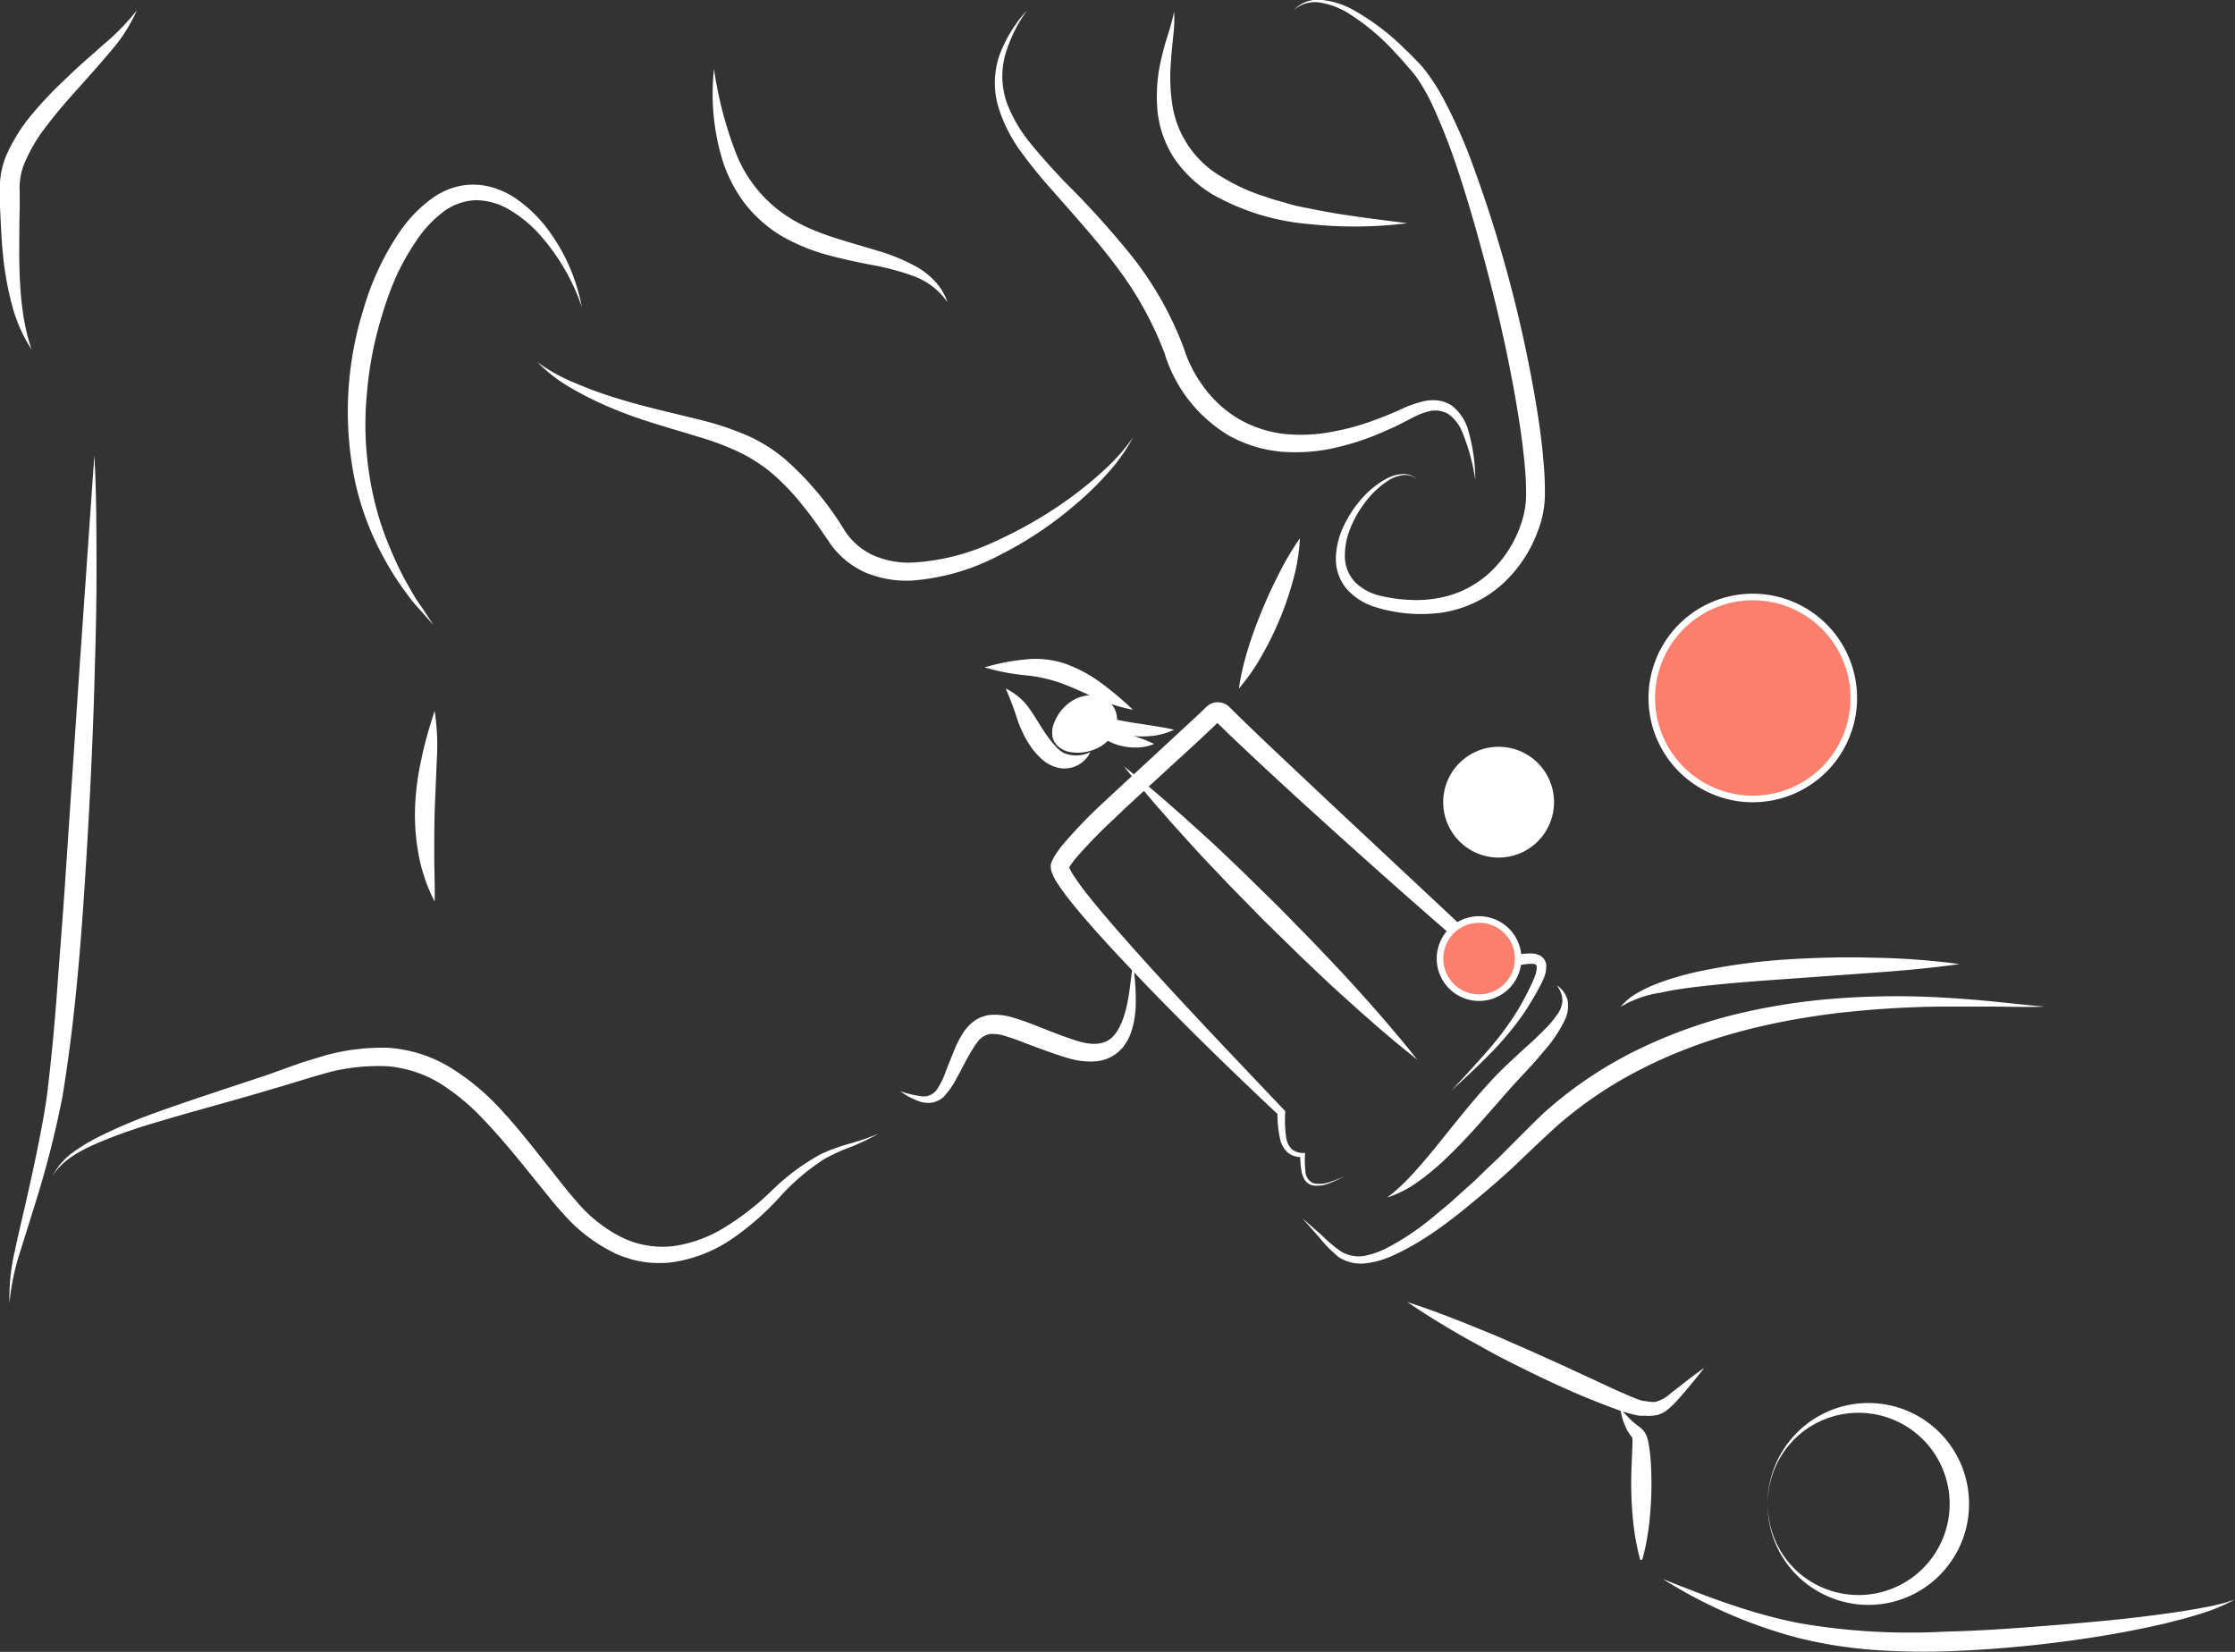 <svg xmlns="http://www.w3.org/2000/svg" viewBox="0 0 339.69 251.08"><rect x="0" y="0" width="339.69" height="251.08" fill="#333333" stroke="none"/><defs><style>.cls-1{fill:#fff;}.cls-2{fill:#fc7e6c;}</style></defs><g id="レイヤー_2" data-name="レイヤー 2"><g id="web"><g id="scientist"><line x1="170.82" y1="116.48" x2="215.39" y2="161.05"/><path class="cls-1" d="M170.82,116.48c4.16,3.28,8.1,6.76,12,10.32,2,1.76,3.83,3.6,5.75,5.4l5.63,5.51,5.51,5.63c1.8,1.91,3.64,3.79,5.4,5.74,3.56,3.87,7,7.82,10.31,12-4.15-3.27-8.1-6.75-12-10.31-1.95-1.76-3.83-3.6-5.74-5.4l-5.63-5.51-5.51-5.63c-1.8-1.92-3.64-3.79-5.4-5.75C177.58,124.58,174.1,120.64,170.82,116.48Z"/><path class="cls-1" d="M133.53,172.31a36.71,36.71,0,0,1-4.15,2,27.15,27.15,0,0,0-4.13,1.88,33.87,33.87,0,0,0-6.83,5.85,41.15,41.15,0,0,1-7,6.15,21.59,21.59,0,0,1-8.86,3.61,12.57,12.57,0,0,1-2.46.17,12.87,12.87,0,0,1-2.47-.2,12.22,12.22,0,0,1-2.4-.6,11.4,11.4,0,0,1-2.28-.94,24.55,24.55,0,0,1-7.56-6c-1.12-1.18-2-2.37-3-3.57l-2.87-3.56c-1.93-2.35-3.87-4.68-5.93-6.83a33.45,33.45,0,0,0-6.71-5.6,18.3,18.3,0,0,0-8-2.6,30.13,30.13,0,0,0-8.66.85c-2.83.76-5.78,1.73-8.73,2.58-5.87,1.76-11.79,3.31-17.63,5.06a82.49,82.49,0,0,0-8.61,3c-2.75,1.18-5.61,2.56-7.28,5.19a10.65,10.65,0,0,1,3-3.51,29.07,29.07,0,0,1,4-2.43,77.17,77.17,0,0,1,8.5-3.62c5.78-2.09,11.62-3.95,17.4-5.89L45,161.81c1.42-.51,3-.93,4.46-1.4A32.76,32.76,0,0,1,59,159.26a20.85,20.85,0,0,1,9.31,2.92,35.59,35.59,0,0,1,7.38,6c2.16,2.28,4.11,4.68,6,7.07l2.86,3.6c.94,1.2,1.89,2.42,2.85,3.49a22,22,0,0,0,6.62,5.49,14.23,14.23,0,0,0,8.15,1.6,20.21,20.21,0,0,0,8.1-2.95,40.42,40.42,0,0,0,7.06-5.54,33.69,33.69,0,0,1,7.47-5.54,28.6,28.6,0,0,1,4.37-1.58A36.75,36.75,0,0,0,133.53,172.31Z"/><path class="cls-1" d="M172.19,146.54a34.63,34.63,0,0,1,.41,6.7,14.58,14.58,0,0,1-.62,3.45,7.83,7.83,0,0,1-.77,1.71l-.55.81-.73.72a6.07,6.07,0,0,1-3.76,1.41,11.44,11.44,0,0,1-3.69-.47c-2.22-.63-4.27-1.44-6.34-2.2-1-.39-2-.79-3-1.08a6.65,6.65,0,0,0-2.62-.43,2.9,2.9,0,0,0-1.89,1.15,9.94,9.94,0,0,0-.82,1.19c-.27.41-.53.9-.8,1.37-.53.95-1,1.93-1.56,2.91a12.67,12.67,0,0,1-2,2.91,3.6,3.6,0,0,1-1.78.9,4.09,4.09,0,0,1-1.86-.15,12,12,0,0,1-3-1.58,16.38,16.38,0,0,0,3.17.76,2.47,2.47,0,0,0,2.41-1,11.77,11.77,0,0,0,1.34-2.73c.39-1,.81-2.05,1.23-3.08a15.11,15.11,0,0,1,1.66-3.17,7,7,0,0,1,1.46-1.46,4.67,4.67,0,0,1,1-.55,6,6,0,0,1,1.09-.33,9,9,0,0,1,3.89.4c1.14.33,2.19.73,3.23,1.12,2,.81,4.1,1.63,6.09,2.29s3.83.83,5.19-.07,2.18-3,2.66-5.06S171.85,148.74,172.19,146.54Z"/><path class="cls-1" d="M172.19,107.88a25.32,25.32,0,0,1-5.85-1.88c-1.83-.8-3.56-1.64-5.29-2.24a22.51,22.51,0,0,0-5.41-1.14,32.64,32.64,0,0,1-6-1.18,31.83,31.83,0,0,1,6-1.18,14,14,0,0,1,6.4.67,21.38,21.38,0,0,1,5.48,3A50,50,0,0,1,172.19,107.88Z"/><path class="cls-1" d="M152.86,104.66a9.29,9.29,0,0,1,3.76,3.29c.95,1.37,1.65,2.67,2.47,3.8a16.3,16.3,0,0,0,1.3,1.63,4.38,4.38,0,0,0,1.33,1.09,4.94,4.94,0,0,0,4-.15,4.36,4.36,0,0,1-4.64,2.43,5.5,5.5,0,0,1-2.68-1.31,10.88,10.88,0,0,1-1.77-2,16.85,16.85,0,0,1-2.12-4.45C154.05,107.58,153.53,106.22,152.86,104.66Z"/><path class="cls-1" d="M178.45,110.92a10.26,10.26,0,0,1-3.41.94,13.08,13.08,0,0,1-3.53-.1,10.45,10.45,0,0,1-3.4-1.15,6,6,0,0,1-2.55-2.55,17.9,17.9,0,0,0,3.15,1.09c1,.27,2.07.46,3.13.64l3.23.5C176.17,110.47,177.28,110.63,178.45,110.92Z"/><path class="cls-1" d="M165.74,109.85c.92.3,1.69.57,2.48.81l2.33.68a27.94,27.94,0,0,1,4.86,1.73,6.81,6.81,0,0,1-2.71.55,9.16,9.16,0,0,1-2.7-.36,8.27,8.27,0,0,1-2.5-1.21A5.19,5.19,0,0,1,165.74,109.85Z"/><ellipse class="cls-1" cx="164.11" cy="110.55" rx="4.44" ry="3.22" transform="translate(-33.29 96.87) rotate(-30)"/><path class="cls-1" d="M160.26,112.77a2.61,2.61,0,0,0,2.58,1.14,4.51,4.51,0,0,0,2.51-1.22,5,5,0,0,0,1.35-2.08,2,2,0,0,0,0-1.53,1.86,1.86,0,0,0-1.31-.79,5,5,0,0,0-2.47.12,4.52,4.52,0,0,0-2.31,1.56A2.61,2.61,0,0,0,160.26,112.77Zm0,0a3.47,3.47,0,0,1,0-3,6.77,6.77,0,0,1,1.91-2.67,5.84,5.84,0,0,1,3.31-1.42,4.46,4.46,0,0,1,2.06.33,3.79,3.79,0,0,1,1.77,1.56,3.75,3.75,0,0,1,.45,2.31,4.33,4.33,0,0,1-.74,1.94A5.79,5.79,0,0,1,166.1,114a6.61,6.61,0,0,1-3.27.33A3.49,3.49,0,0,1,160.26,112.77Z"/><path class="cls-1" d="M204.4,178.75a17.48,17.48,0,0,1-2.32,1.08,4.91,4.91,0,0,1-2.59.35,2.07,2.07,0,0,1-1.16-.79,3.55,3.55,0,0,1-.5-1.27,15.27,15.27,0,0,1-.22-2.59l.35.34a3.21,3.21,0,0,1-2.18-.64,3.86,3.86,0,0,1-1.19-1.94,18,18,0,0,1-.43-4.21l.17.41c-8.57-8.06-17-16.31-25-24.92-2-2.17-4-4.37-5.88-6.67a39.92,39.92,0,0,1-2.74-3.65,8.94,8.94,0,0,1-.62-1.11,5.28,5.28,0,0,1-.29-.73,2.32,2.32,0,0,1-.09-.55,1.2,1.2,0,0,1,0-.38,2,2,0,0,1,.13-.51,12.2,12.2,0,0,1,.66-1.2c.24-.33.47-.67.71-1a72.9,72.9,0,0,1,6.21-6.53c2.14-2,4.31-4,6.48-6l6.48-6,1.61-1.49.79-.75.39-.38.2-.19a2.77,2.77,0,0,1,.55-.4,2.47,2.47,0,0,1,2.61.17,2.88,2.88,0,0,1,.27.22l.11.11.2.19.39.39,1.56,1.53c4.21,4.07,8.51,8.07,12.78,12.11l25.74,24.09-.6-.23a28.46,28.46,0,0,0,3.77-.52,10,10,0,0,1,2.17-.16,2.82,2.82,0,0,1,1.31.41,1.82,1.82,0,0,1,.78,1.38,4.84,4.84,0,0,1-.51,2.26c-.28.65-.62,1.24-.94,1.82-.65,1.17-1.35,2.32-2.11,3.43a45.9,45.9,0,0,1-5.16,6.12c-1.85,1.9-3.82,3.67-5.75,5.48,1.8-1.94,3.59-3.89,5.34-5.87a46.3,46.3,0,0,0,4.72-6.29c.68-1.11,1.29-2.27,1.86-3.44a18,18,0,0,0,.79-1.76,3.74,3.74,0,0,0,.31-1.59c-.05-.19-.08-.23-.16-.28a1.44,1.44,0,0,0-.58-.11,8.34,8.34,0,0,0-1.78.21,26.9,26.9,0,0,1-4.06.71h-.32l-.28-.25Q213,135.67,199.94,123.8q-6.54-5.91-12.95-12l-1.59-1.55-.4-.38-.19-.2-.09-.07a.1.1,0,0,1,.05,0,.51.51,0,0,0,.53,0l.11-.08-.2.19-.4.39-.81.77-1.61,1.52c-2.16,2-4.36,4-6.53,6s-4.34,3.94-6.46,6a77.3,77.3,0,0,0-6,6.18l-.59.79c-.2.26-.27.47-.43.7.14-.41,0-.41.07-.35a2.28,2.28,0,0,0,.12.29,7.45,7.45,0,0,0,.44.82,36.7,36.7,0,0,0,2.49,3.43c1.8,2.27,3.73,4.47,5.66,6.67,7.76,8.77,15.91,17.24,24,25.79l.18.18v.22a17.28,17.28,0,0,0,.18,4,3,3,0,0,0,.81,1.56,2.57,2.57,0,0,0,1.66.57l.35,0v.33a14.66,14.66,0,0,0,.07,2.49,2,2,0,0,0,1.22,1.79,4.61,4.61,0,0,0,2.43-.17A17.53,17.53,0,0,0,204.4,178.75Z"/><path class="cls-1" d="M236.61,149.76a3.86,3.86,0,0,1,1.65,2.32,4.94,4.94,0,0,1-.45,3,20.51,20.51,0,0,1-3.17,4.7c-1.16,1.43-2.42,2.76-3.65,4.08s-2.38,2.64-3.57,4c-2.37,2.7-4.75,5.45-7.42,8a39.42,39.42,0,0,1-4.24,3.59,17.26,17.26,0,0,1-4.92,2.57,28.83,28.83,0,0,0,3.95-3.68c1.21-1.31,2.35-2.68,3.49-4.07,2.25-2.79,4.48-5.63,6.89-8.38,1.22-1.37,2.46-2.73,3.81-4s2.65-2.47,4-3.68c.65-.61,1.29-1.23,1.9-1.85a14.48,14.48,0,0,0,1.68-2,4.14,4.14,0,0,0,.91-2.2A4,4,0,0,0,236.61,149.76Z"/><path class="cls-1" d="M297.82,146.54c-4.38.61-8.74,1-13.1,1.31l-13,.94c-4.33.31-8.66.61-12.95,1.1-2.15.25-4.29.52-6.4,1a16.42,16.42,0,0,0-6.05,2.14,8.8,8.8,0,0,1,2.59-2.13,22.82,22.82,0,0,1,3-1.42,44.28,44.28,0,0,1,6.42-1.85,92.88,92.88,0,0,1,13.13-1.79c4.4-.28,8.8-.4,13.19-.27A109.84,109.84,0,0,1,297.82,146.54Z"/><path class="cls-1" d="M310.7,153c-2.65.12-5.3,0-7.94,0s-5.28,0-7.91,0a152.14,152.14,0,0,0-15.71,1c-10.37,1.27-20.62,3.81-29.82,8.57a61.57,61.57,0,0,0-12.78,8.66c-1.88,1.71-3.82,3.56-5.74,5.4s-3.93,3.58-6,5.31c-4.07,3.42-8.32,6.77-13.32,9a13.84,13.84,0,0,1-4,1.09,6.14,6.14,0,0,1-4.08-1,19.7,19.7,0,0,1-2.83-2.88l-2.64-3,3,2.64a19.35,19.35,0,0,0,3,2.5,5.33,5.33,0,0,0,3.5.59,12.92,12.92,0,0,0,3.53-1.28,39.79,39.79,0,0,0,6.44-4.28l3-2.5,2.92-2.63c1-.86,1.9-1.81,2.86-2.71s1.91-1.8,2.82-2.74c1.86-1.86,3.69-3.72,5.67-5.61A62.53,62.53,0,0,1,248,160a74.81,74.81,0,0,1,15.11-5.66,94,94,0,0,1,15.85-2.56,121.48,121.48,0,0,1,16-.17c2.66.15,5.3.35,7.94.61S308.06,152.78,310.7,153Z"/><path class="cls-1" d="M213.88,197.9c4.09,1.32,8,2.88,12,4.52,2,.79,3.9,1.68,5.85,2.51l5.8,2.61,5.75,2.66c.95.45,1.9.91,2.86,1.32s1.93.86,2.79,1.17c.19.06.37.14.59.2l.77.11a5.69,5.69,0,0,0,1.29.09,5.44,5.44,0,0,0,2.34-1.31c1.67-1.28,3.33-2.65,5.1-3.86-1.32,1.7-2.67,3.32-4.1,4.94a13.58,13.58,0,0,1-1.21,1.18,4.29,4.29,0,0,1-1.71,1,6.06,6.06,0,0,1-1.88.15l-.82,0c-.3,0-.63-.11-.95-.17a24.39,24.39,0,0,1-3.19-1c-1-.36-2-.76-3-1.15-2-.8-3.94-1.66-5.88-2.55s-3.84-1.82-5.75-2.77-3.79-1.93-5.65-3A126.4,126.4,0,0,1,213.88,197.9Z"/><path class="cls-1" d="M66.06,108.06a34.81,34.81,0,0,1,.33,7.4l-.3,7.17C66,125,66,127.36,66,129.75s.11,4.78.07,7.3A25.5,25.5,0,0,1,63.64,130a33.33,33.33,0,0,1-.55-7.46,41.09,41.09,0,0,1,1-7.36C64.6,112.75,65.28,110.44,66.06,108.06Z"/><path class="cls-1" d="M197.57,81.82a28.64,28.64,0,0,1-1,6.22,49.06,49.06,0,0,1-4.7,11.45,30.82,30.82,0,0,1-3.58,5.17,39.11,39.11,0,0,1,1.42-6.11c.61-2,1.32-3.89,2.1-5.78s1.63-3.74,2.57-5.57A42.47,42.47,0,0,1,197.57,81.82Z"/><path class="cls-1" d="M215.39,72.9a2.67,2.67,0,0,0-2.17-.68,5.28,5.28,0,0,0-2.16.79,13.53,13.53,0,0,0-3.43,3.15,16.83,16.83,0,0,0-2.34,4,11.21,11.21,0,0,0-.89,4.41,5.84,5.84,0,0,0,1.5,3.86,7.87,7.87,0,0,0,3.72,2.08,23,23,0,0,0,4.5.66,18.34,18.34,0,0,0,4.51-.27,15.56,15.56,0,0,0,7.83-3.9,17.9,17.9,0,0,0,4.73-7.4,13.8,13.8,0,0,0,.76-4.25,45.15,45.15,0,0,0-.21-4.62c-.28-3.11-.74-6.23-1.27-9.34-1.06-6.23-2.41-12.43-4-18.57s-3.28-12.24-5.32-18.22a91.16,91.16,0,0,0-3.5-8.75,30.27,30.27,0,0,0-2.28-4c-.23-.3-.44-.6-.69-.9l-.78-.89c-.51-.6-1-1.17-1.57-1.76a35.16,35.16,0,0,0-7.12-6.12A11.93,11.93,0,0,0,200.94.45a4.86,4.86,0,0,0-4.36,1.14A5.06,5.06,0,0,1,201,0a12.39,12.39,0,0,1,4.63,1.48,36,36,0,0,1,7.73,5.81c.57.56,1.17,1.11,1.72,1.7l.83.87c.28.3.55.64.82,1A30,30,0,0,1,219.38,15a80,80,0,0,1,4,8.82,202.55,202.55,0,0,1,10,37.09c.53,3.17,1,6.36,1.24,9.6a47,47,0,0,1,.18,4.92,15.53,15.53,0,0,1-1,5.1,20.39,20.39,0,0,1-5.64,8.41,17.64,17.64,0,0,1-9.19,4.2,23.26,23.26,0,0,1-9.92-.86,9.54,9.54,0,0,1-4.38-2.77,7.08,7.08,0,0,1-1.63-4.93,12.15,12.15,0,0,1,1.28-4.82,17.62,17.62,0,0,1,2.73-4.06,13.44,13.44,0,0,1,3.79-3,5.69,5.69,0,0,1,2.35-.64A2.83,2.83,0,0,1,215.39,72.9Z"/><path class="cls-1" d="M172.19,66.5A27,27,0,0,1,168.28,72a48.67,48.67,0,0,1-4.89,4.74A56.69,56.69,0,0,1,152,84.34a33.94,33.94,0,0,1-13.33,3.9A16.32,16.32,0,0,1,131.48,87a13.12,13.12,0,0,1-5.64-4.88c-.63-.91-1.24-1.83-1.88-2.72s-1.3-1.78-2-2.61a34.51,34.51,0,0,0-4.43-4.68,23.91,23.91,0,0,0-5.32-3.45,42.73,42.73,0,0,0-6.11-2.28c-4.24-1.32-8.67-2.47-12.87-4.24a50.36,50.36,0,0,1-6.14-3,23.6,23.6,0,0,1-5.41-4.1,26.75,26.75,0,0,0,5.85,3.23,61,61,0,0,0,6.27,2.28c4.25,1.32,8.59,2.25,13,3.36a44.76,44.76,0,0,1,6.59,2.21,23.88,23.88,0,0,1,6,3.74,46.61,46.61,0,0,1,8.9,10.64,10.24,10.24,0,0,0,4.36,3.87,13.46,13.46,0,0,0,6,1.14,33.69,33.69,0,0,0,12.49-3.17,64.49,64.49,0,0,0,11.48-6.64,58.12,58.12,0,0,0,5.17-4.23A29.88,29.88,0,0,0,172.19,66.5Z"/><path class="cls-1" d="M156.08,1.58a22.82,22.82,0,0,0-3.31,6.78,12.24,12.24,0,0,0,.24,7.22,21.61,21.61,0,0,0,3.72,6.33c1.56,1.95,3.28,3.8,5,5.64A136.81,136.81,0,0,1,172.08,39a52,52,0,0,1,7.74,13.64l.35,1c.08.26.19.53.3.8.22.54.48,1.07.74,1.61a21,21,0,0,0,1.91,3,17.74,17.74,0,0,0,5.24,4.68A18.17,18.17,0,0,0,195,65.94a25.2,25.2,0,0,0,7.24-.27,37.92,37.92,0,0,0,7.16-2c1.17-.43,2.32-.92,3.47-1.43a16.68,16.68,0,0,1,3.82-1.32,6.58,6.58,0,0,1,2.17,0,4.78,4.78,0,0,1,2,.89,7.31,7.31,0,0,1,2.25,3.45,27.18,27.18,0,0,1,1.11,7.65,30.58,30.58,0,0,0-2-7.29,6.13,6.13,0,0,0-2.12-2.71,4,4,0,0,0-3.12-.34,9.54,9.54,0,0,0-1.64.6c-.54.24-1.07.55-1.66.84l-1.74.88-1.79.79a39.9,39.9,0,0,1-7.48,2.44,27.06,27.06,0,0,1-8,.53,20.07,20.07,0,0,1-7.81-2.4A22,22,0,0,1,177,53.7a52.61,52.61,0,0,0-7.17-13c-3-4.05-6.4-7.76-9.77-11.63a71.74,71.74,0,0,1-4.88-6A22.65,22.65,0,0,1,151.66,16,12.93,12.93,0,0,1,152,8.13,21.17,21.17,0,0,1,156.08,1.58Z"/><path class="cls-1" d="M108.52,10.49A58.42,58.42,0,0,0,112,23.64a20.37,20.37,0,0,0,8.27,9.63c3.68,2.26,8.09,3.31,12.53,4.67a29.94,29.94,0,0,1,6.59,2.66,11.63,11.63,0,0,1,2.81,2.27A8.78,8.78,0,0,1,144,45.93a10.72,10.72,0,0,0-5.25-4,39.11,39.11,0,0,0-6.51-1.71c-2.24-.43-4.52-.93-6.81-1.56a29.64,29.64,0,0,1-6.68-2.81,20.38,20.38,0,0,1-5.53-4.9,21.74,21.74,0,0,1-3.37-6.47A34.49,34.49,0,0,1,108.52,10.49Z"/><path class="cls-1" d="M178.45,1.76a20.32,20.32,0,0,1-.14,3.74c-.11,1.24-.26,2.46-.33,3.68a28.17,28.17,0,0,0,.26,7.13A15.38,15.38,0,0,0,185.89,27a28.17,28.17,0,0,0,6.41,2.89c1.11.43,2.29.69,3.44,1.05s2.35.57,3.54.8c4.77,1,9.66,1.54,14.6,2.19a64.59,64.59,0,0,1-15,.12,35.78,35.78,0,0,1-14.59-4.5,18.83,18.83,0,0,1-5.8-5.45,16.13,16.13,0,0,1-2.59-7.52,24.66,24.66,0,0,1,.6-7.65c.29-1.23.61-2.44,1-3.63A31.44,31.44,0,0,0,178.45,1.76Z"/><path class="cls-1" d="M88.43,46.68a31.76,31.76,0,0,0-6.21-10.79A19.06,19.06,0,0,0,77.61,32a10,10,0,0,0-5.42-1.57,8.86,8.86,0,0,0-5.11,2,17.63,17.63,0,0,0-3.92,4.35A35.58,35.58,0,0,0,60.22,42a49.78,49.78,0,0,0-2.11,5.78,55.35,55.35,0,0,0-2.35,12.1,48.8,48.8,0,0,0,.38,12.31,46,46,0,0,0,3.47,11.88,46.57,46.57,0,0,0,2.82,5.6,24.41,24.41,0,0,0,1.69,2.66L65.88,95l-2.12-2.38a23.91,23.91,0,0,1-2-2.47,42.36,42.36,0,0,1-3.45-5.41,42.79,42.79,0,0,1-4.46-12.11,52.07,52.07,0,0,1,1.42-25.72,41.4,41.4,0,0,1,5.58-11.82,20.66,20.66,0,0,1,4.71-4.86A11.18,11.18,0,0,1,67,29.32a10.3,10.3,0,0,1,1.63-.71,10.06,10.06,0,0,1,3.53-.54,10.52,10.52,0,0,1,3.45.67,12.46,12.46,0,0,1,3,1.58A20.87,20.87,0,0,1,83.36,35,28.43,28.43,0,0,1,88.43,46.68Z"/><path class="cls-1" d="M246.28,214.18c.76.74,1.4,1.53,2.14,2.12.37.33.7.48,1.22,1a2.94,2.94,0,0,1,.36.46,4.89,4.89,0,0,1,.26.51,5.3,5.3,0,0,1,.26.91,22.86,22.86,0,0,1,.38,3.15c.07,1,.09,2,.1,3.05a55.73,55.73,0,0,1-.32,6c-.12,1-.26,2-.45,3-.1.5-.19,1-.32,1.51l-.19.76-.11.38h0c-.1,0,.22,0-.22,0v0l0,0,0-.1.07-.19.06.19,0,.1v.07c-.44,0-.13,0-.22,0h0l-.11-.38-.19-.76c-.12-.5-.21-1-.32-1.51-.19-1-.33-2-.44-3a55.87,55.87,0,0,1-.32-6c0-2,.13-4.09.19-5.91a5.31,5.31,0,0,0,0-.58c0-.06,0-.12,0-.18s0-.1,0-.17c-.15-.29-.58-.8-.83-1.28A9.78,9.78,0,0,1,246.28,214.18Z"/><path class="cls-1" d="M252.72,240c6.92,2.78,13.86,5.42,21,6.76A98.74,98.74,0,0,0,295.66,248c3.68-.08,7.37-.29,11.06-.56s7.37-.56,11.06-.89,7.37-.73,11-1.23l2.75-.39,2.73-.46c.9-.19,1.83-.32,2.72-.56.45-.12.91-.21,1.35-.34l1.32-.44a27.61,27.61,0,0,1-5.18,2.15c-.9.29-1.8.53-2.7.79l-2.72.7q-5.47,1.26-11,2.11A187.26,187.26,0,0,1,295.74,251a109,109,0,0,1-11.28-.24,68.61,68.61,0,0,1-11.2-1.81A74.12,74.12,0,0,1,252.72,240Z"/><path class="cls-1" d="M268.65,228.59a14.53,14.53,0,0,0,1.16,5.56,14,14,0,0,0,3.26,4.61,13.85,13.85,0,1,0,0-20.34,14,14,0,0,0-3.26,4.61A14.53,14.53,0,0,0,268.65,228.59Zm0,0a15.24,15.24,0,0,1,4.12-10.46A15.3,15.3,0,0,1,298,222.45a15.45,15.45,0,0,1,0,12.27,15.63,15.63,0,0,1-3.59,5.09,15.29,15.29,0,0,1-11.22,4.11,15.45,15.45,0,0,1-10.46-4.87A15.24,15.24,0,0,1,268.65,228.59Z"/><path class="cls-1" d="M20.79,1.58a24.11,24.11,0,0,1-4,6.24c-1.59,1.9-3.23,3.73-4.85,5.54S8.69,17,7.27,18.9a24.62,24.62,0,0,0-3.55,5.91A9.94,9.94,0,0,0,3,27.9c-.05.47,0,1.17,0,1.75s0,1.22,0,1.84c-.07,2.44-.06,4.87-.08,7.29.07,4.83.29,9.65,1.88,14.34a23.3,23.3,0,0,1-3-6.84A47.81,47.81,0,0,1,.47,38.9C.2,36.43.14,34,0,31.5c0-.62,0-1.23,0-1.84s0-1.17,0-1.93a12.87,12.87,0,0,1,.91-4,26.12,26.12,0,0,1,4.12-6.56,60.29,60.29,0,0,1,5.18-5.4C12,10,13.88,8.44,15.69,6.8A34.49,34.49,0,0,0,20.79,1.58Z"/><path class="cls-1" d="M14.34,69.22c.31,5.42.31,10.84.33,16.26s-.1,10.83-.26,16.25c-.28,10.83-.82,21.64-1.52,32.46s-1.61,21.61-3.38,32.4a148.52,148.52,0,0,1-4,15.84l-2.42,7.75a35.48,35.48,0,0,0-1.65,7.9,31.13,31.13,0,0,1,.85-8.1c.55-2.67,1.21-5.29,1.8-7.93s1.18-5.26,1.7-7.91,1.05-5.29,1.38-7.92c.65-5.31,1.15-10.69,1.54-16.07S9.55,139.38,9.9,134l2.18-32.36Z"/><circle class="cls-1" cx="227.77" cy="121.93" r="7.92"/><path class="cls-1" d="M227.77,114.51a7.42,7.42,0,1,1-7.41,7.42,7.43,7.43,0,0,1,7.41-7.42m0-1a8.42,8.42,0,1,0,8.42,8.42,8.41,8.41,0,0,0-8.42-8.42Z"/><path class="cls-2" d="M224.8,151.64a5.94,5.94,0,1,1,5.94-5.94A5.95,5.95,0,0,1,224.8,151.64Z"/><path class="cls-1" d="M224.8,140.26a5.44,5.44,0,1,1-5.44,5.44,5.45,5.45,0,0,1,5.44-5.44m0-1a6.44,6.44,0,1,0,6.44,6.44,6.45,6.45,0,0,0-6.44-6.44Z"/><path class="cls-2" d="M266.4,121.43a15.35,15.35,0,1,1,15.35-15.35A15.37,15.37,0,0,1,266.4,121.43Z"/><path class="cls-1" d="M266.4,91.24a14.85,14.85,0,1,1-14.85,14.84A14.86,14.86,0,0,1,266.4,91.24m0-1a15.85,15.85,0,1,0,15.85,15.84A15.85,15.85,0,0,0,266.4,90.24Z"/></g></g></g></svg>